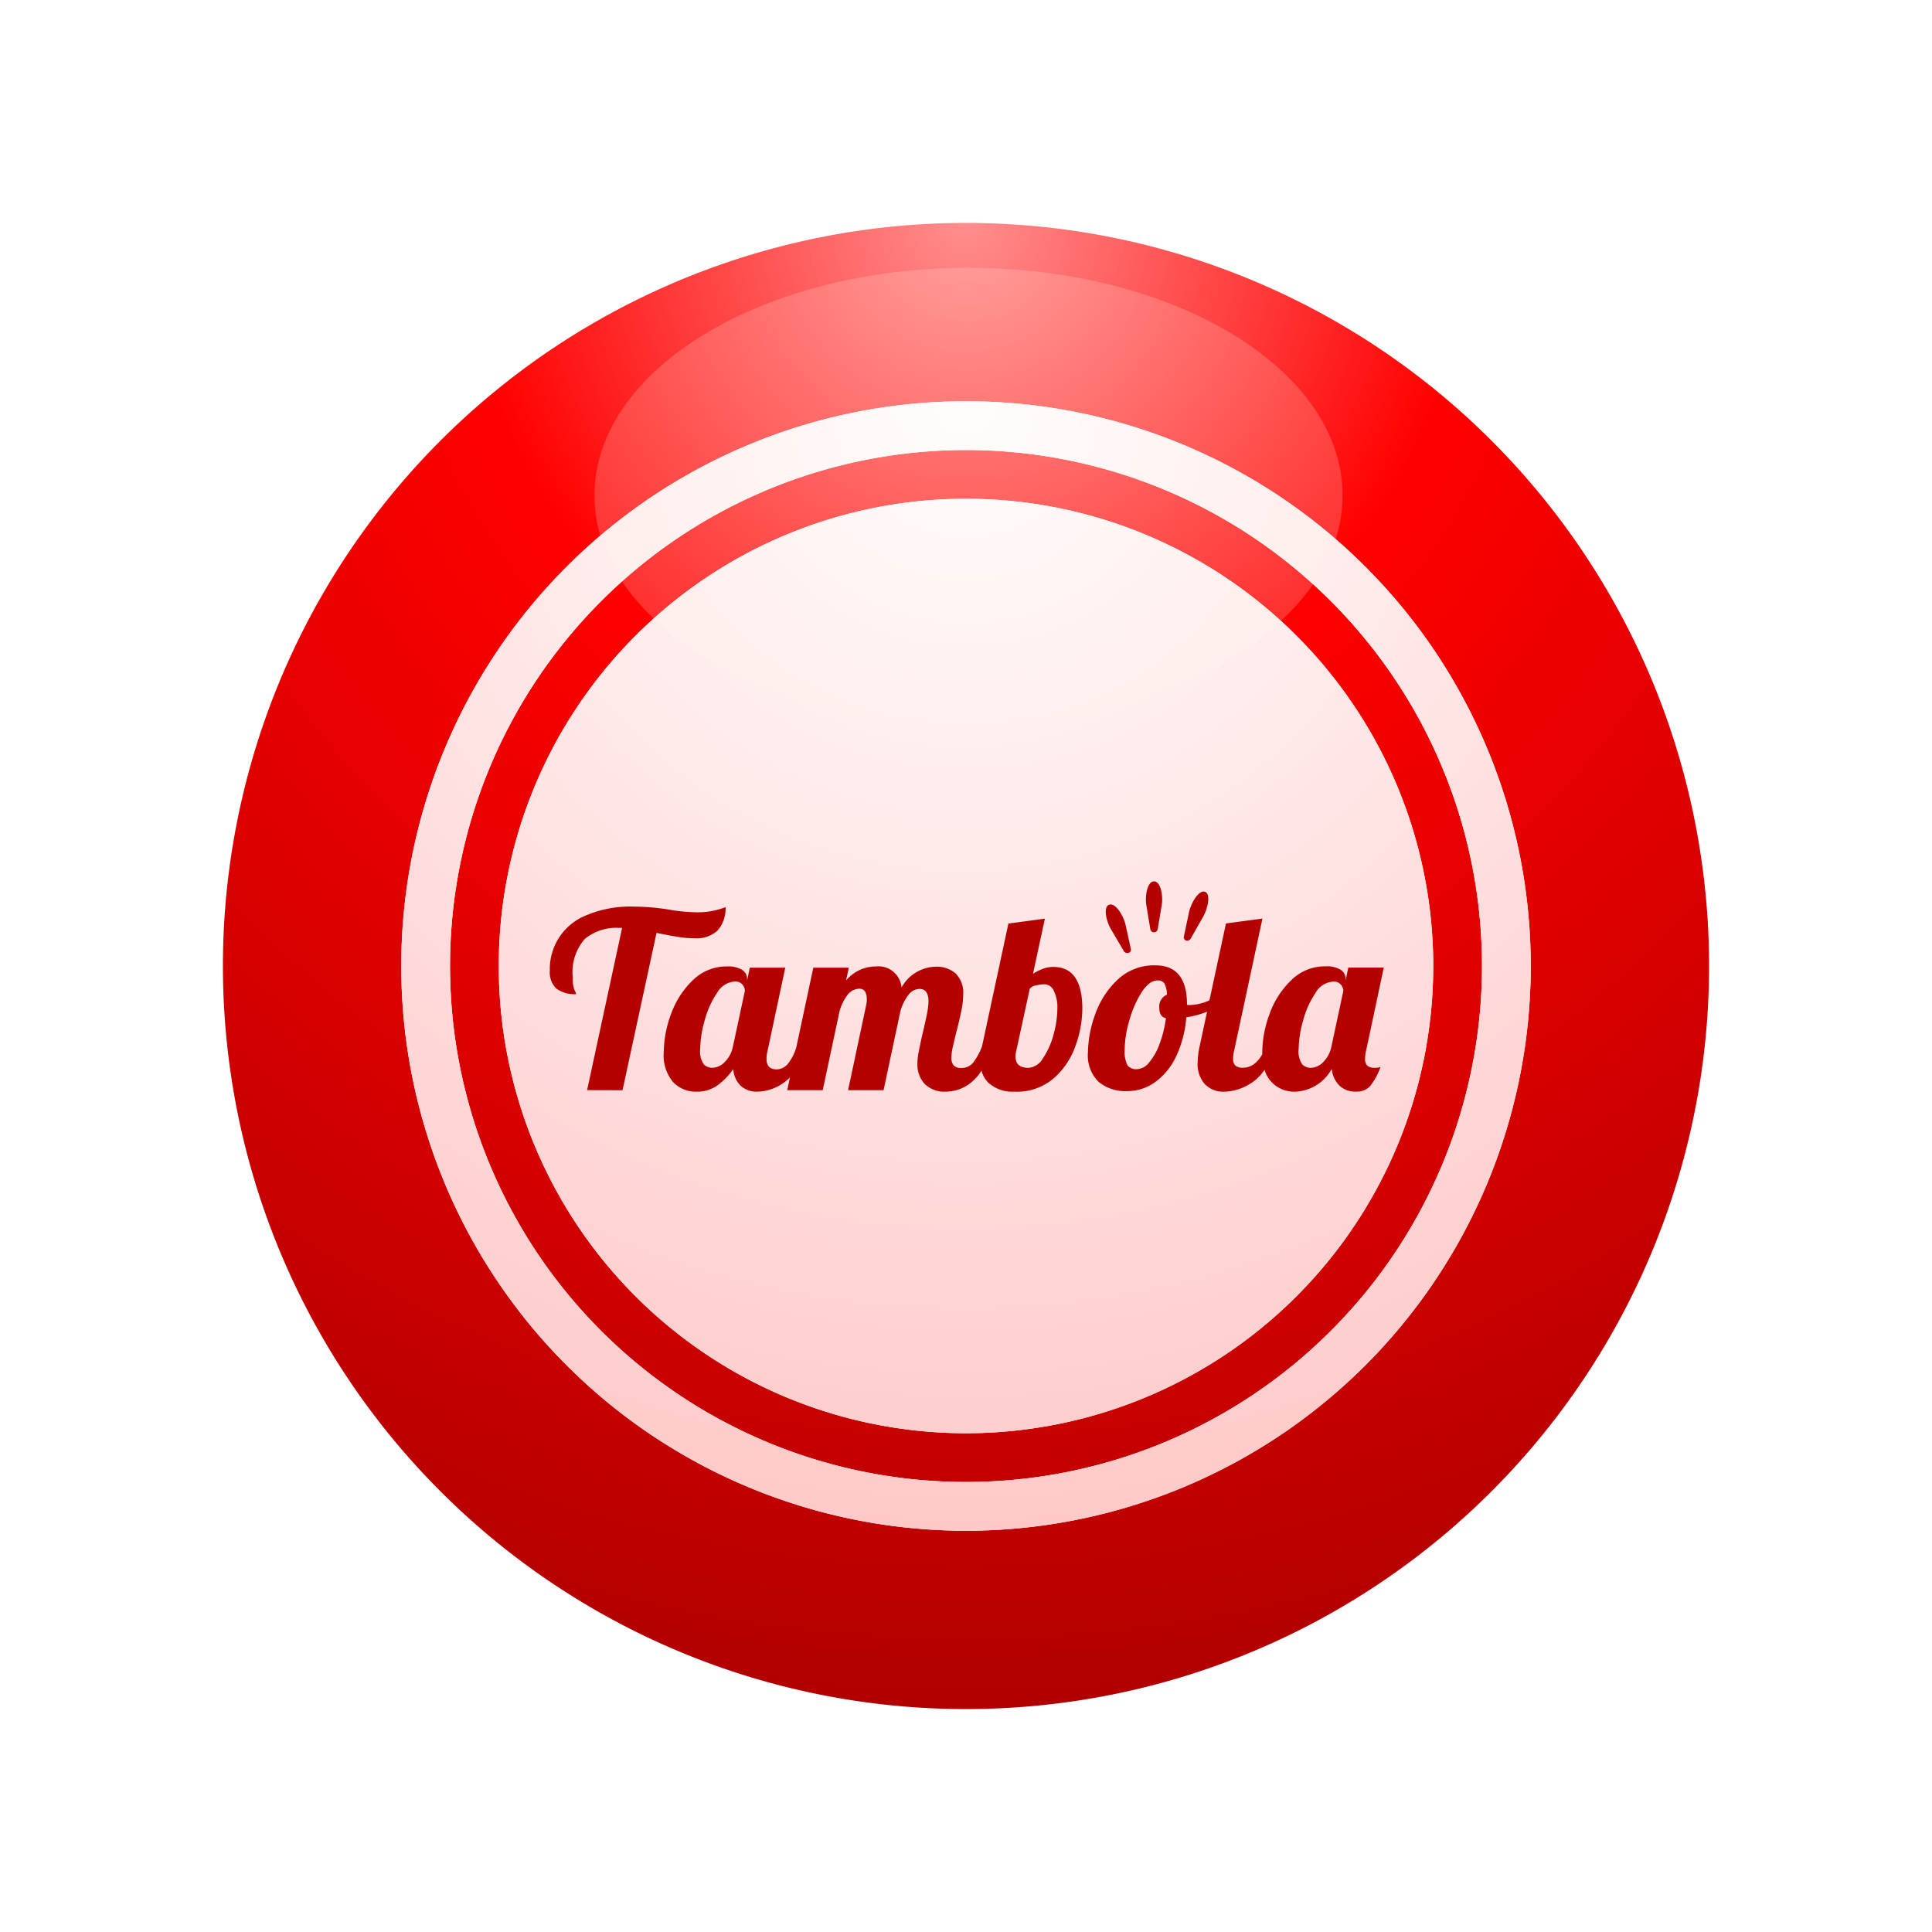 <svg xmlns="http://www.w3.org/2000/svg" xmlns:xlink="http://www.w3.org/1999/xlink" width="130" height="130" viewBox="0 0 130 130"><defs><style>.a{fill:url(#a);}.b{fill:#fff;}.b,.d{fill-rule:evenodd;}.c{fill:url(#d);}.d{fill:#fff7ee;opacity:0.2;}.e{fill:#b50000;}.f{filter:url(#b);}</style><radialGradient id="a" cx="0.5" cy="0" r="1" gradientTransform="translate(0.5 -0.5) rotate(90)" gradientUnits="objectBoundingBox"><stop offset="0" stop-color="#ff8f8f"/><stop offset="0.338" stop-color="red"/><stop offset="1" stop-color="#b10000"/></radialGradient><filter id="b" x="0" y="0" width="130" height="130" filterUnits="userSpaceOnUse"><feOffset input="SourceAlpha"/><feGaussianBlur stdDeviation="5" result="c"/><feFlood flood-opacity="0.4"/><feComposite operator="in" in2="c"/><feComposite in="SourceGraphic"/></filter><radialGradient id="d" cx="0.5" cy="0" r="1" gradientTransform="translate(0.5 -0.5) rotate(90)" gradientUnits="objectBoundingBox"><stop offset="0" stop-color="#fff"/><stop offset="1" stop-color="#ffc9c9"/></radialGradient></defs><g transform="translate(15 15)"><g class="f" transform="matrix(1, 0, 0, 1, -15, -15)"><path class="a" d="M50,27A50,50,0,1,1,0,77,50,50,0,0,1,50,27Z" transform="translate(15 -12)"/></g><path class="b" d="M60,125A38,38,0,1,1,98,87,38,38,0,0,1,60,125Zm0-72.719A34.719,34.719,0,1,0,94.719,87,34.719,34.719,0,0,0,60,52.281Zm0,66.158A31.439,31.439,0,1,1,91.439,87,31.439,31.439,0,0,1,60,118.439Z" transform="translate(-10 -37)"/><path class="c" d="M60,125A38,38,0,1,1,98,87,38,38,0,0,1,60,125Zm0-72.719A34.719,34.719,0,1,0,94.719,87,34.719,34.719,0,0,0,60,52.281Zm0,66.158A31.439,31.439,0,1,1,91.439,87,31.439,31.439,0,0,1,60,118.439Z" transform="translate(-10 -37)"/><path class="d" d="M71.17,31c13.9,0,25.17,6.859,25.17,15.321S85.071,61.642,71.17,61.642,46,54.783,46,46.321,57.269,31,71.17,31Z" transform="translate(-21 -27.98)"/><path class="e" d="M2101.131,4735.052a1.852,1.852,0,0,1-.522-1.129,2.929,2.929,0,0,1-2.471,1.534,2.115,2.115,0,0,1-1.575-.643,2.02,2.02,0,0,1-.475-.83,3.044,3.044,0,0,1-.819.838,3.449,3.449,0,0,1-1.907.635,1.727,1.727,0,0,1-1.285-.5,2.028,2.028,0,0,1-.489-1.484,5.676,5.676,0,0,1,.133-1.072l.5-2.325a6.648,6.648,0,0,1-1.4.379,7.434,7.434,0,0,1-.68,2.622,4.46,4.46,0,0,1-1.41,1.731,3.179,3.179,0,0,1-1.874.61,2.838,2.838,0,0,1-1.94-.626,2.5,2.5,0,0,1-.713-1.979,7.821,7.821,0,0,1,.464-2.49,5.881,5.881,0,0,1,1.493-2.366,3.566,3.566,0,0,1,2.587-1q2.123,0,2.123,2.639v.016a.687.687,0,0,0,.183.016,3.426,3.426,0,0,0,1.26-.288l.066-.027,1.112-5.175,2.455-.33-1.907,8.9a2.038,2.038,0,0,0-.066.528.6.6,0,0,0,.157.47.782.782,0,0,0,.522.14,1.267,1.267,0,0,0,.9-.4,2.1,2.1,0,0,0,.383-.512c0-.046,0-.093,0-.14a7.5,7.5,0,0,1,.489-2.564,5.9,5.9,0,0,1,1.459-2.275,3.225,3.225,0,0,1,2.314-.932,1.786,1.786,0,0,1,1.012.231.71.71,0,0,1,.332.61v.116l.182-.874h2.388l-1.194,5.606a2.038,2.038,0,0,0-.066.528.6.6,0,0,0,.157.47.782.782,0,0,0,.522.14.825.825,0,0,0,.365-.066,4.542,4.542,0,0,1-.7,1.295,1.224,1.224,0,0,1-.962.371A1.53,1.53,0,0,1,2101.131,4735.052Zm-13.31-6.291a6.984,6.984,0,0,0-.829,1.9,7.221,7.221,0,0,0-.315,1.946,2.107,2.107,0,0,0,.182,1.064.741.741,0,0,0,.663.271,1.1,1.1,0,0,0,.8-.453,4.046,4.046,0,0,0,.7-1.237,7.939,7.939,0,0,0,.432-1.739q-.448-.1-.448-.693a.862.862,0,0,1,.514-.89,1.7,1.7,0,0,0-.166-.75.51.51,0,0,0-.465-.206Q2088.336,4727.97,2087.822,4728.761Zm11.693.058a6.057,6.057,0,0,0-.829,1.847,7.269,7.269,0,0,0-.3,1.9,1.556,1.556,0,0,0,.24,1.056.818.818,0,0,0,.589.231,1.2,1.2,0,0,0,.821-.388,2.029,2.029,0,0,0,.556-1.063l.8-3.727a.668.668,0,0,0-.166-.42.619.619,0,0,0-.514-.206A1.48,1.48,0,0,0,2099.514,4728.819Zm-21.959,6.084a1.781,1.781,0,0,1-.514-.87,2.974,2.974,0,0,1-.688.8,2.706,2.706,0,0,1-1.667.619,1.88,1.88,0,0,1-1.484-.536,1.934,1.934,0,0,1-.473-1.327,4.24,4.24,0,0,1,.083-.784q.083-.437.174-.849t.124-.528q.133-.576.249-1.137a4.678,4.678,0,0,0,.116-.907q0-.841-.6-.841a.959.959,0,0,0-.763.42,3.221,3.221,0,0,0-.531,1.1l-1.128,5.293h-2.388l1.211-5.689a1.692,1.692,0,0,0,.05-.412q0-.726-.5-.726a1.009,1.009,0,0,0-.8.42,3.136,3.136,0,0,0-.539,1.113l-1.128,5.293h-2.388l.184-.861a2.566,2.566,0,0,1-.374.325,3.141,3.141,0,0,1-1.816.635,1.594,1.594,0,0,1-1.12-.388,1.732,1.732,0,0,1-.506-1.13,4.616,4.616,0,0,1-1.07,1.1,2.348,2.348,0,0,1-1.4.42,2.117,2.117,0,0,1-1.576-.643,2.784,2.784,0,0,1-.63-2.012,7.5,7.5,0,0,1,.489-2.564,5.9,5.9,0,0,1,1.46-2.275,3.225,3.225,0,0,1,2.314-.932,1.785,1.785,0,0,1,1.011.231.71.71,0,0,1,.332.61v.116l.182-.874h2.388l-1.194,5.606a2.038,2.038,0,0,0-.067.528q0,.709.68.709a1,1,0,0,0,.8-.429,3.211,3.211,0,0,0,.536-1.109l1.131-5.305h2.388l-.182.857a2.631,2.631,0,0,1,2.023-.94,1.555,1.555,0,0,1,1.708,1.418,2.687,2.687,0,0,1,2.305-1.4,1.9,1.9,0,0,1,1.344.462,1.825,1.825,0,0,1,.5,1.4,5.51,5.51,0,0,1-.116,1.063q-.116.586-.332,1.426-.133.511-.24,1a3.766,3.766,0,0,0-.108.767.782.782,0,0,0,.149.511.633.633,0,0,0,.514.182.988.988,0,0,0,.8-.354,4.161,4.161,0,0,0,.6-1.1l1.775-8.261,2.455-.33-.8,3.71a3.62,3.62,0,0,1,.763-.371,2.06,2.06,0,0,1,.6-.09q1.957,0,1.957,2.819a7.576,7.576,0,0,1-.439,2.432,5.2,5.2,0,0,1-1.459,2.218,3.792,3.792,0,0,1-2.645.923A2.449,2.449,0,0,1,2077.555,4734.9Zm3.16-6.6a.747.747,0,0,0-.423.223l-.912,4.188a1.559,1.559,0,0,0-.05.379q0,.759.879.759a1.226,1.226,0,0,0,.962-.635,5.133,5.133,0,0,0,.713-1.583,6.761,6.761,0,0,0,.265-1.822,2.476,2.476,0,0,0-.232-1.121.713.713,0,0,0-.647-.462A2.387,2.387,0,0,0,2080.715,4728.308Zm-21.47.511a6.063,6.063,0,0,0-.829,1.847,7.268,7.268,0,0,0-.3,1.9,1.556,1.556,0,0,0,.24,1.056.818.818,0,0,0,.589.231,1.2,1.2,0,0,0,.821-.388,2.032,2.032,0,0,0,.556-1.063l.8-3.727a.668.668,0,0,0-.166-.42.619.619,0,0,0-.514-.206A1.48,1.48,0,0,0,2059.245,4728.819Zm-8.74,6.538,2.355-10.916h-.2a3.327,3.327,0,0,0-2.3.734,3.373,3.373,0,0,0-.821,2.6,2.155,2.155,0,0,0,.116.849,1.423,1.423,0,0,1,.116.272,2.031,2.031,0,0,1-1.335-.371,1.526,1.526,0,0,1-.44-1.229,3.886,3.886,0,0,1,2.43-3.693,7.624,7.624,0,0,1,3.226-.594,15.3,15.3,0,0,1,2.355.2,11.344,11.344,0,0,0,1.891.182,5.129,5.129,0,0,0,1.924-.346,2.254,2.254,0,0,1-.548,1.583,2.078,2.078,0,0,1-1.526.511,6.942,6.942,0,0,1-1.062-.082q-.531-.083-1.509-.28l-2.289,10.586Zm36.109-9.364-.864-1.471c-.33-.561-.531-1.53-.1-1.647s.956.763,1.09,1.377l.352,1.61a.221.221,0,0,1-.158.264.248.248,0,0,1-.066.009A.3.3,0,0,1,2086.613,4725.993Zm4.2-.7a.224.224,0,0,1-.155-.267l.344-1.629c.131-.62.647-1.51,1.063-1.392s.22,1.1-.1,1.665l-.843,1.487a.286.286,0,0,1-.243.145A.237.237,0,0,1,2090.81,4725.289Zm-2.412-.77-.27-1.622c-.1-.618.07-1.591.519-1.591s.622.974.519,1.591l-.27,1.622a.253.253,0,0,1-.5,0Z" transform="translate(-2026 -4677)"/></g></svg>